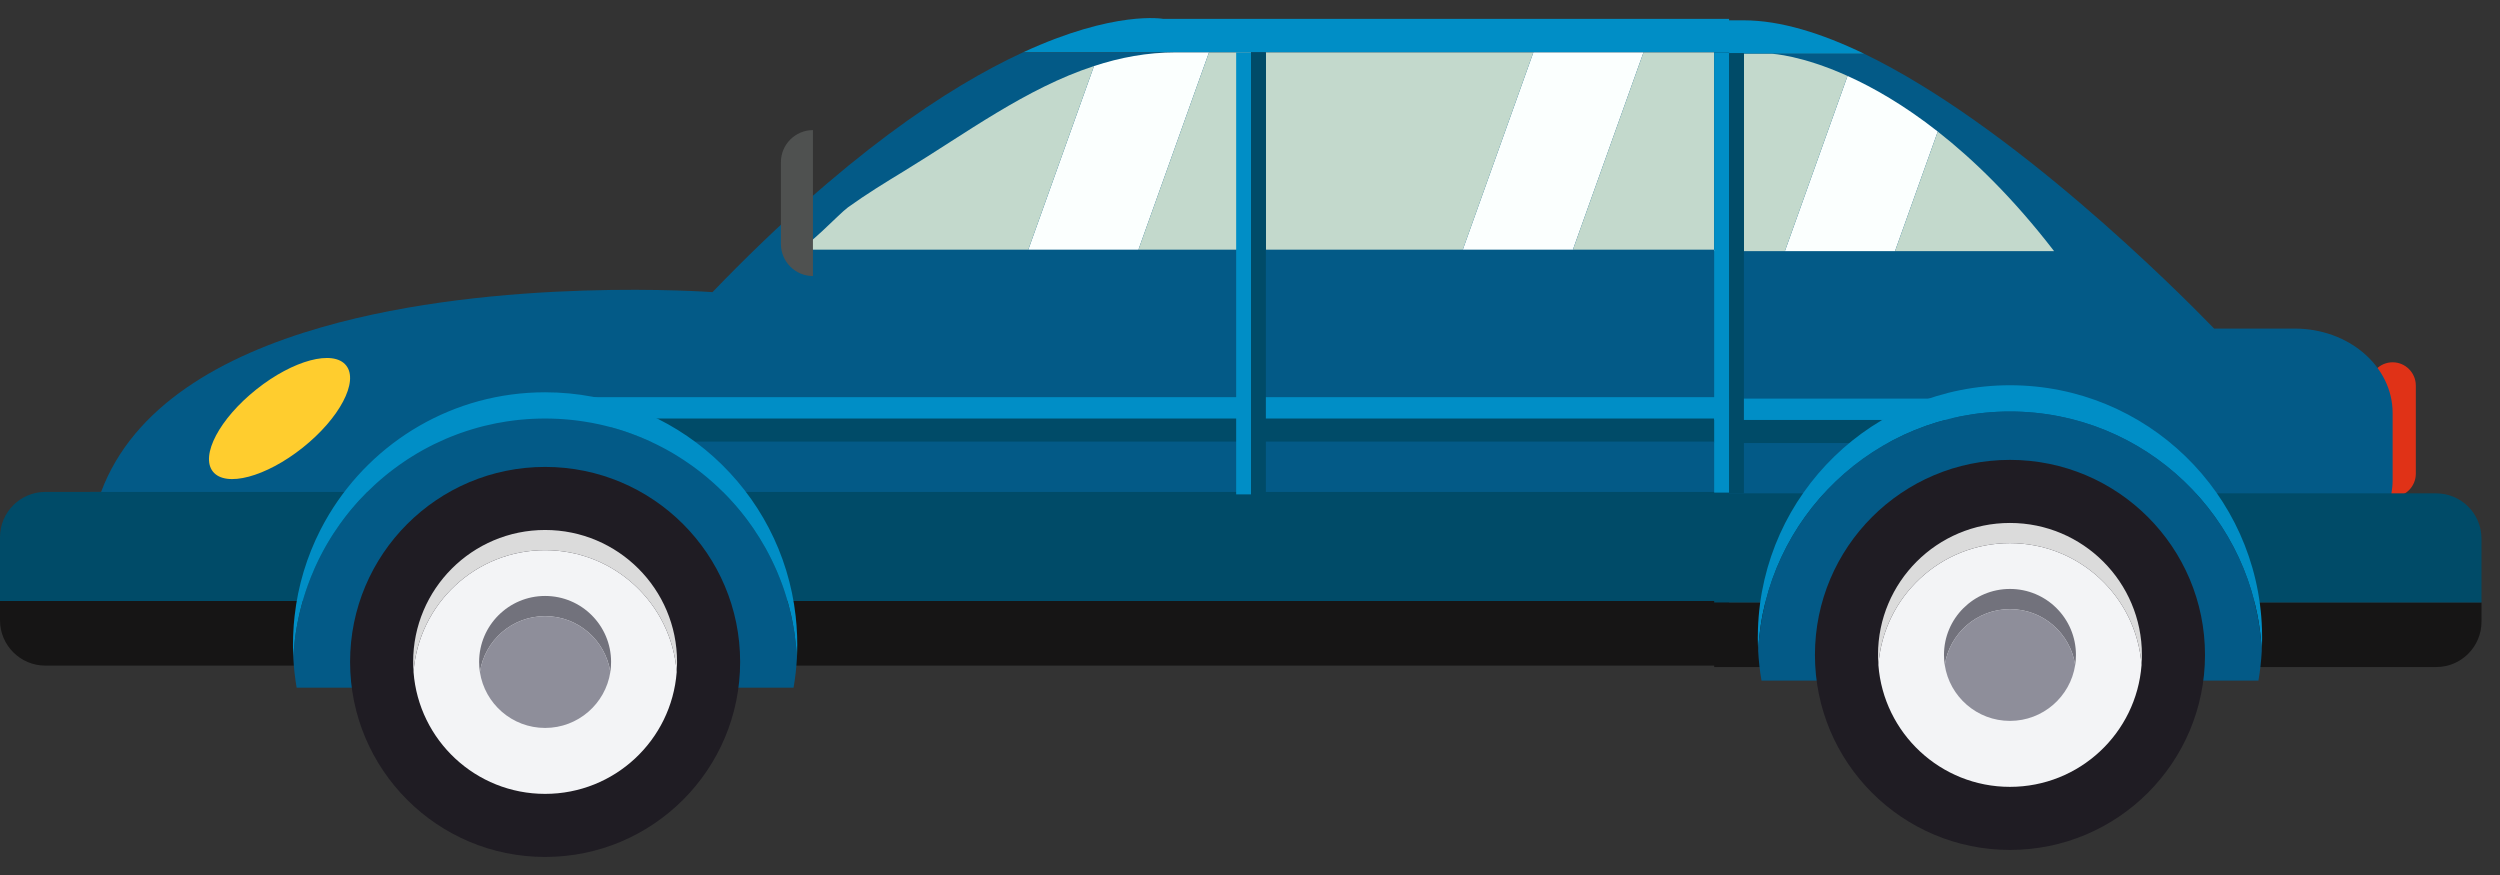 <?xml version="1.0" encoding="UTF-8"?>
<svg width="120px" height="42px" viewBox="0 0 120 42" version="1.1" xmlns="http://www.w3.org/2000/svg" xmlns:xlink="http://www.w3.org/1999/xlink">
    <rect x="0" y="0" width="120" height="42" fill="#333333" stroke="none"/>
    <!-- Generator: Sketch 52.6 (67491) - http://www.bohemiancoding.com/sketch -->
    <title>分组 10</title>
    <desc>Created with Sketch.</desc>
    <g id="图示" stroke="none" stroke-width="1" fill="none" fill-rule="evenodd">
        <g id="交通工具" transform="translate(-80, -226)">
            <g id="分组-10" transform="translate(80, 226)">
                <path d="M114.846,23.854 C115.458,23.854 115.959,23.353 115.959,22.741 L115.959,18.503 C115.959,17.891 115.458,17.39 114.846,17.39 C114.234,17.39 113.734,17.891 113.734,18.503 L113.734,22.741 C113.734,23.353 114.234,23.854 114.846,23.854" id="Fill-63" fill="#E03217"></path>
                <path d="M82.995,0.907 L82.995,2.514 L49.101,2.514 C53.525,0.471 55.842,0.907 55.842,0.907 L82.995,0.907 Z" id="Fill-64" fill="#008EC6"></path>
                <path d="M89.485,2.583 L82.281,2.583 L82.281,0.976 L83.707,0.976 C85.462,0.977 87.441,1.596 89.485,2.583" id="Fill-65" fill="#008EC6"></path>
                <path d="M82.995,2.514 L82.995,27.031 L8.969,27.031 C6.62,27.031 4.673,25.549 4.322,23.612 L4.853,23.612 C6.399,19.478 10.653,17.08 15.456,15.703 C23.964,13.262 34.199,14.023 34.199,14.023 C40.489,7.49 45.495,4.179 49.101,2.514 L82.995,2.514 Z" id="Fill-66" fill="#035A87"></path>
                <path d="M114.846,19.823 L114.846,23.05 C114.846,23.264 114.826,23.476 114.789,23.681 C114.438,25.619 112.493,27.101 110.145,27.101 L82.281,27.101 L82.281,2.583 L89.485,2.583 C96.585,6.013 104.455,13.891 106.279,15.772 L110.145,15.772 C112.742,15.772 114.846,17.585 114.846,19.823" id="Fill-67" fill="#035A87"></path>
                <path d="M82.995,28.848 L82.995,31.949 L2.176,31.949 C0.975,31.949 -0,30.973 -0,29.773 L-0,28.848 L82.995,28.848 Z" id="Fill-68" fill="#161515"></path>
                <path d="M119.112,28.917 L119.112,29.842 C119.112,31.043 118.139,32.018 116.936,32.018 L82.281,32.018 L82.281,28.917 L119.112,28.917 Z" id="Fill-69" fill="#161515"></path>
                <path d="M82.995,23.612 L82.995,28.848 L-0,28.848 L-0,25.787 C-0,24.587 0.975,23.612 2.176,23.612 L82.995,23.612 Z" id="Fill-70" fill="#004B68"></path>
                <path d="M119.112,25.857 L119.112,28.917 L82.281,28.917 L82.281,23.681 L116.936,23.681 C118.139,23.681 119.112,24.656 119.112,25.857" id="Fill-71" fill="#004B68"></path>
                <path d="M49.358,11.984 L54.645,11.984 L58.032,2.514 L56.444,2.514 C55.064,2.514 53.762,2.76 52.512,3.171 L49.358,11.984 Z" id="Fill-72" fill="#FBFFFE"></path>
                <polygon id="Fill-73" fill="#C3D9CC" points="58.032 2.514 54.645 11.984 60.048 11.984 60.048 2.514"></polygon>
                <path d="M38.253,11.984 L49.358,11.984 L52.512,3.171 C49.248,4.237 46.346,6.413 43.4,8.209 C42.486,8.766 41.573,9.325 40.703,9.952 C40.271,10.263 38.682,11.984 38.253,11.984" id="Fill-74" fill="#C3D9CC"></path>
                <polygon id="Fill-75" fill="#FBFFFE" points="70.214 11.984 75.5 11.984 78.888 2.514 73.602 2.514"></polygon>
                <polygon id="Fill-76" fill="#C3D9CC" points="78.888 2.514 75.5 11.984 82.282 11.984 82.282 2.514"></polygon>
                <polygon id="Fill-77" fill="#C3D9CC" points="60.761 2.514 60.761 11.984 70.215 11.984 73.602 2.514"></polygon>
                <polygon id="Fill-78" fill="#C3D9CC" points="82.281 12.054 82.995 12.054 82.995 2.583 82.281 2.583"></polygon>
                <path d="M85.675,12.054 L90.961,12.054 L93.013,6.314 C91.389,5.039 89.911,4.198 88.682,3.645 L85.675,12.054 Z" id="Fill-79" fill="#FBFFFE"></path>
                <path d="M93.013,6.314 L90.961,12.054 L98.596,12.054 C96.649,9.527 94.746,7.673 93.013,6.314" id="Fill-80" fill="#C3D9CC"></path>
                <path d="M83.707,2.583 L83.707,12.054 L85.675,12.054 L88.682,3.645 C86.469,2.647 85.065,2.583 85.065,2.583 L83.707,2.583 Z" id="Fill-81" fill="#C3D9CC"></path>
                <polygon id="Fill-82" fill="#004B68" points="82.994 12.054 83.707 12.054 83.707 2.583 82.994 2.583"></polygon>
                <polygon id="Fill-83" fill="#004B68" points="82.281 11.985 82.995 11.985 82.995 2.514 82.281 2.514"></polygon>
                <polygon id="Fill-84" fill="#004B68" points="60.048 11.984 60.761 11.984 60.761 2.514 60.048 2.514"></polygon>
                <polygon id="Fill-85" fill="#004B68" points="29.332 21.196 82.995 21.196 82.995 19.91 29.332 19.91"></polygon>
                <polygon id="Fill-86" fill="#004B68" points="82.281 21.265 93.685 21.265 93.685 19.979 82.281 19.979"></polygon>
                <polygon id="Fill-87" fill="#008EC6" points="27.965 20.089 82.995 20.089 82.995 19.064 27.965 19.064"></polygon>
                <polygon id="Fill-88" fill="#008EC6" points="82.281 20.158 93.685 20.158 93.685 19.133 82.281 19.133"></polygon>
                <path d="M12.304,18.692 C10.538,20.099 9.605,21.865 10.22,22.637 C10.835,23.409 12.765,22.894 14.531,21.487 C16.297,20.08 17.23,18.314 16.615,17.542 C16,16.77 14.07,17.285 12.304,18.692" id="Fill-89" fill="#FFCD2E"></path>
                <polygon id="Fill-90" fill="#004B68" points="60.048 23.766 60.761 23.766 60.761 2.549 60.048 2.549"></polygon>
                <polygon id="Fill-91" fill="#008EC6" points="59.336 23.73 60.048 23.73 60.048 2.514 59.336 2.514"></polygon>
                <polygon id="Fill-92" fill="#004B68" points="82.994 23.681 83.707 23.681 83.707 2.549 82.994 2.549"></polygon>
                <polygon id="Fill-93" fill="#008EC6" points="82.281 23.645 82.993 23.645 82.993 2.514 82.281 2.514"></polygon>
                <path d="M38.252,31.586 C38.225,32.069 38.172,32.543 38.091,33.007 L14.239,33.007 C14.159,32.538 14.104,32.061 14.079,31.574 C14.4,25.176 19.689,20.09 26.165,20.09 C32.647,20.09 37.939,25.183 38.252,31.586" id="Fill-94" fill="#035A87"></path>
                <path d="M35.527,31.773 C35.527,36.943 31.336,41.134 26.166,41.134 C20.995,41.134 16.804,36.943 16.804,31.773 C16.804,26.603 20.995,22.412 26.166,22.412 C31.336,22.412 35.527,26.603 35.527,31.773" id="Fill-95" fill="#1F1C23"></path>
                <path d="M32.499,31.773 C32.499,31.935 32.494,32.096 32.481,32.255 C32.232,28.984 29.5,26.408 26.165,26.408 C22.831,26.408 20.099,28.984 19.849,32.255 C19.837,32.096 19.831,31.935 19.831,31.773 C19.831,28.275 22.668,25.439 26.165,25.439 C29.664,25.439 32.499,28.275 32.499,31.773" id="Fill-96" fill="#DBDBDB"></path>
                <path d="M32.481,32.255 L32.481,32.261 C32.232,35.531 29.5,38.106 26.165,38.106 C22.832,38.106 20.099,35.531 19.85,32.261 L19.85,32.255 C20.099,28.984 22.832,26.408 26.165,26.408 C29.5,26.408 32.232,28.984 32.481,32.255" id="Fill-97" fill="#F3F4F6"></path>
                <path d="M29.332,31.773 C29.332,31.938 29.32,32.1 29.296,32.258 C29.063,30.739 27.75,29.575 26.165,29.575 C24.581,29.575 23.268,30.739 23.035,32.258 C23.011,32.1 22.998,31.938 22.998,31.773 C22.998,30.024 24.417,28.606 26.165,28.606 C27.915,28.606 29.332,30.024 29.332,31.773" id="Fill-98" fill="#72727C"></path>
                <path d="M29.296,32.258 C29.063,33.777 27.75,34.941 26.165,34.941 C24.581,34.941 23.268,33.777 23.035,32.258 C23.268,30.739 24.581,29.575 26.165,29.575 C27.75,29.575 29.063,30.739 29.296,32.258" id="Fill-99" fill="#8E8E9A"></path>
                <path d="M108.582,30.595 C108.582,30.814 108.576,31.033 108.565,31.249 C108.252,24.845 102.96,19.752 96.478,19.752 C90.001,19.752 84.713,24.839 84.392,31.236 C84.381,31.024 84.374,30.811 84.374,30.595 C84.374,30.463 84.376,30.332 84.382,30.201 C84.589,23.698 89.926,18.492 96.478,18.492 C103.031,18.492 108.368,23.698 108.575,30.201 C108.581,30.332 108.582,30.463 108.582,30.595" id="Fill-100" fill="#008EC6"></path>
                <path d="M108.565,31.249 C108.538,31.731 108.485,32.205 108.404,32.67 L84.552,32.67 C84.472,32.2 84.417,31.723 84.392,31.236 C84.713,24.839 90.002,19.752 96.478,19.752 C102.96,19.752 108.252,24.845 108.565,31.249" id="Fill-101" fill="#035A87"></path>
                <path d="M105.84,31.436 C105.84,36.606 101.649,40.797 96.479,40.797 C91.308,40.797 87.117,36.606 87.117,31.436 C87.117,26.266 91.308,22.074 96.479,22.074 C101.649,22.074 105.84,26.266 105.84,31.436" id="Fill-102" fill="#1F1C23"></path>
                <path d="M102.812,31.436 C102.812,31.598 102.807,31.759 102.794,31.918 C102.545,28.647 99.813,26.071 96.478,26.071 C93.144,26.071 90.411,28.647 90.162,31.918 C90.15,31.759 90.144,31.598 90.144,31.436 C90.144,27.938 92.981,25.102 96.478,25.102 C99.977,25.102 102.812,27.938 102.812,31.436" id="Fill-103" fill="#DBDBDB"></path>
                <path d="M102.794,31.918 L102.794,31.923 C102.545,35.193 99.813,37.769 96.478,37.769 C93.145,37.769 90.411,35.193 90.163,31.923 L90.163,31.918 C90.411,28.647 93.145,26.071 96.478,26.071 C99.813,26.071 102.545,28.647 102.794,31.918" id="Fill-104" fill="#F3F4F6"></path>
                <path d="M99.645,31.436 C99.645,31.601 99.633,31.762 99.609,31.92 C99.376,30.401 98.063,29.238 96.478,29.238 C94.894,29.238 93.581,30.401 93.348,31.92 C93.324,31.762 93.311,31.601 93.311,31.436 C93.311,29.686 94.73,28.269 96.478,28.269 C98.228,28.269 99.645,29.686 99.645,31.436" id="Fill-105" fill="#72727C"></path>
                <path d="M99.609,31.92 C99.376,33.439 98.063,34.603 96.478,34.603 C94.894,34.603 93.581,33.439 93.348,31.92 C93.581,30.401 94.894,29.238 96.478,29.238 C98.063,29.238 99.376,30.401 99.609,31.92" id="Fill-106" fill="#8E8E9A"></path>
                <path d="M38.269,30.932 C38.269,31.152 38.263,31.37 38.253,31.587 C38.234,31.196 38.195,30.811 38.14,30.432 C38.136,30.407 38.133,30.381 38.129,30.356 C38.118,30.286 38.107,30.216 38.094,30.146 C38.063,29.954 38.026,29.764 37.984,29.575 C37.977,29.544 37.971,29.514 37.963,29.482 C37.949,29.417 37.933,29.352 37.916,29.287 C37.905,29.238 37.892,29.19 37.879,29.141 C37.861,29.068 37.841,28.996 37.822,28.925 C37.805,28.864 37.787,28.803 37.769,28.743 C37.757,28.702 37.745,28.66 37.731,28.62 C37.722,28.586 37.711,28.553 37.7,28.52 C37.684,28.468 37.668,28.416 37.65,28.365 C37.639,28.328 37.626,28.292 37.614,28.256 C37.597,28.208 37.58,28.159 37.563,28.11 C37.534,28.032 37.506,27.955 37.476,27.878 C37.448,27.804 37.42,27.73 37.389,27.657 C37.319,27.481 37.244,27.307 37.164,27.135 C37.141,27.084 37.117,27.033 37.092,26.983 C37.072,26.94 37.053,26.897 37.031,26.856 C37.022,26.837 37.013,26.818 37.003,26.8 C36.97,26.733 36.937,26.667 36.903,26.603 C36.894,26.586 36.886,26.569 36.876,26.552 C36.847,26.494 36.815,26.436 36.783,26.379 C36.766,26.347 36.749,26.314 36.73,26.282 C36.554,25.968 36.364,25.662 36.161,25.365 C36.108,25.287 36.054,25.21 35.998,25.134 C35.951,25.066 35.901,24.999 35.85,24.932 C35.83,24.905 35.81,24.878 35.789,24.851 C35.758,24.81 35.727,24.769 35.694,24.729 C35.67,24.696 35.644,24.664 35.618,24.633 C35.579,24.583 35.539,24.534 35.499,24.486 C35.49,24.475 35.48,24.463 35.47,24.452 C35.419,24.389 35.366,24.327 35.312,24.265 C35.305,24.257 35.299,24.25 35.292,24.243 C35.248,24.192 35.202,24.141 35.157,24.091 C34.847,23.747 34.52,23.421 34.173,23.116 C34.125,23.074 34.076,23.031 34.027,22.991 C34.003,22.97 33.979,22.949 33.956,22.929 C33.909,22.89 33.862,22.851 33.815,22.813 C33.798,22.798 33.782,22.785 33.764,22.771 C33.722,22.737 33.68,22.703 33.637,22.669 C33.604,22.644 33.57,22.617 33.536,22.592 C33.491,22.557 33.446,22.522 33.399,22.488 C33.332,22.437 33.265,22.388 33.196,22.339 C33.071,22.25 32.944,22.162 32.815,22.078 C32.733,22.024 32.65,21.971 32.566,21.919 C32.508,21.882 32.449,21.846 32.389,21.809 C32.368,21.797 32.348,21.785 32.327,21.772 C32.271,21.739 32.213,21.706 32.156,21.673 C32.145,21.667 32.133,21.66 32.121,21.653 C32.06,21.619 32,21.586 31.939,21.552 C31.915,21.539 31.891,21.526 31.867,21.514 C31.81,21.483 31.751,21.452 31.693,21.423 C31.685,21.418 31.676,21.414 31.668,21.411 C31.609,21.379 31.548,21.349 31.488,21.319 C31.459,21.305 31.429,21.29 31.398,21.277 C31.342,21.248 31.286,21.222 31.229,21.196 C30.921,21.054 30.604,20.924 30.282,20.807 C30.22,20.785 30.159,20.763 30.098,20.743 C30.065,20.731 30.033,20.72 30.001,20.709 C29.945,20.691 29.89,20.673 29.833,20.655 C29.809,20.647 29.784,20.64 29.761,20.632 C29.707,20.616 29.653,20.599 29.6,20.583 C29.557,20.571 29.514,20.558 29.47,20.546 C29.424,20.532 29.379,20.52 29.333,20.507 C29.306,20.5 29.278,20.493 29.249,20.486 C29.184,20.468 29.117,20.451 29.051,20.436 C28.966,20.415 28.882,20.395 28.798,20.376 C28.541,20.319 28.282,20.27 28.018,20.231 C27.957,20.22 27.896,20.212 27.834,20.204 C27.794,20.197 27.754,20.192 27.713,20.188 C27.673,20.182 27.632,20.178 27.592,20.173 C27.543,20.166 27.494,20.161 27.445,20.157 C27.393,20.15 27.34,20.145 27.287,20.141 C27.227,20.135 27.168,20.13 27.109,20.126 C27.09,20.123 27.072,20.122 27.054,20.121 C26.977,20.115 26.9,20.111 26.822,20.107 C26.798,20.106 26.773,20.104 26.748,20.103 C26.655,20.098 26.561,20.095 26.468,20.093 C26.367,20.09 26.266,20.089 26.165,20.089 C26.064,20.089 25.963,20.09 25.862,20.093 C25.768,20.095 25.674,20.098 25.581,20.103 C25.558,20.104 25.535,20.105 25.513,20.107 C25.433,20.111 25.354,20.115 25.275,20.121 C25.259,20.122 25.245,20.123 25.23,20.126 C25.164,20.13 25.098,20.135 25.033,20.142 C24.988,20.145 24.944,20.149 24.899,20.155 C24.842,20.161 24.785,20.167 24.729,20.174 C24.692,20.178 24.657,20.182 24.622,20.187 C24.575,20.192 24.528,20.198 24.482,20.207 C24.431,20.212 24.381,20.219 24.33,20.227 C23.974,20.282 23.624,20.351 23.28,20.436 C23.236,20.446 23.193,20.456 23.15,20.468 C23.083,20.485 23.018,20.502 22.951,20.521 C22.949,20.521 22.948,20.521 22.947,20.522 C22.862,20.545 22.776,20.57 22.692,20.596 C22.675,20.6 22.66,20.604 22.644,20.61 C22.563,20.633 22.483,20.659 22.403,20.686 C22.4,20.686 22.396,20.688 22.394,20.689 C22.311,20.716 22.229,20.744 22.147,20.773 C22.133,20.777 22.12,20.781 22.107,20.786 C22.044,20.809 21.98,20.832 21.918,20.856 C21.555,20.991 21.201,21.144 20.857,21.312 C20.792,21.344 20.726,21.376 20.662,21.41 C20.652,21.415 20.644,21.419 20.635,21.424 C20.584,21.449 20.533,21.476 20.483,21.504 C20.435,21.529 20.386,21.555 20.339,21.581 C20.316,21.594 20.293,21.606 20.271,21.619 C20.229,21.643 20.186,21.667 20.144,21.691 C20.093,21.72 20.044,21.749 19.994,21.778 C19.981,21.786 19.97,21.793 19.958,21.8 C19.893,21.839 19.828,21.878 19.765,21.919 C19.702,21.957 19.641,21.997 19.579,22.036 C19.529,22.069 19.479,22.101 19.431,22.135 C19.261,22.249 19.094,22.366 18.932,22.488 C18.887,22.52 18.844,22.553 18.801,22.588 C18.763,22.615 18.727,22.644 18.691,22.672 C18.627,22.722 18.565,22.773 18.502,22.824 C18.466,22.853 18.429,22.883 18.394,22.914 C18.357,22.945 18.319,22.977 18.282,23.009 C18.249,23.036 18.217,23.064 18.185,23.094 C18.156,23.119 18.125,23.145 18.096,23.172 C18.056,23.207 18.015,23.244 17.975,23.282 C17.725,23.512 17.484,23.752 17.254,24.002 C17.22,24.039 17.187,24.076 17.154,24.113 C17.119,24.151 17.086,24.188 17.054,24.226 C17.037,24.246 17.019,24.265 17.004,24.284 C16.958,24.336 16.914,24.388 16.871,24.44 C16.856,24.458 16.841,24.475 16.828,24.492 C16.792,24.534 16.759,24.576 16.726,24.617 C16.687,24.665 16.649,24.713 16.611,24.762 C16.57,24.815 16.529,24.868 16.49,24.922 C16.453,24.969 16.418,25.016 16.384,25.064 C16.357,25.099 16.332,25.134 16.307,25.17 C16.207,25.309 16.111,25.451 16.018,25.594 C15.966,25.673 15.916,25.753 15.866,25.833 C15.816,25.913 15.768,25.994 15.72,26.075 C15.678,26.147 15.636,26.22 15.596,26.293 C15.56,26.356 15.525,26.42 15.491,26.484 C15.455,26.551 15.421,26.617 15.386,26.685 C15.349,26.756 15.313,26.828 15.279,26.9 C15.246,26.967 15.214,27.035 15.182,27.102 C15.158,27.153 15.136,27.204 15.113,27.255 C15.047,27.401 14.985,27.549 14.925,27.699 C14.873,27.827 14.824,27.957 14.778,28.087 C14.754,28.155 14.73,28.221 14.707,28.289 L14.688,28.345 C14.662,28.421 14.638,28.498 14.614,28.574 C14.588,28.656 14.563,28.738 14.539,28.822 C14.515,28.904 14.492,28.987 14.471,29.07 C14.449,29.152 14.428,29.234 14.407,29.316 C14.405,29.326 14.403,29.337 14.4,29.347 C14.382,29.421 14.365,29.497 14.349,29.572 C14.348,29.573 14.348,29.574 14.348,29.575 C14.325,29.677 14.304,29.78 14.284,29.883 C14.272,29.945 14.26,30.006 14.25,30.067 C14.246,30.088 14.242,30.11 14.238,30.131 C14.225,30.21 14.211,30.289 14.2,30.368 C14.197,30.389 14.194,30.411 14.191,30.432 C14.186,30.458 14.183,30.484 14.18,30.51 C14.17,30.577 14.161,30.645 14.153,30.714 C14.119,30.997 14.094,31.284 14.079,31.573 C14.068,31.361 14.062,31.149 14.062,30.932 C14.062,30.8 14.064,30.67 14.07,30.539 C14.071,30.503 14.072,30.467 14.075,30.432 C14.086,30.143 14.107,29.857 14.14,29.575 C14.303,28.1 14.733,26.706 15.378,25.439 C15.509,25.181 15.651,24.928 15.799,24.682 C17.918,21.175 21.768,18.83 26.165,18.83 C32.391,18.83 37.519,23.529 38.192,29.575 C38.224,29.857 38.246,30.143 38.257,30.432 C38.26,30.467 38.261,30.503 38.262,30.539 C38.268,30.67 38.269,30.8 38.269,30.932" id="Fill-107" fill="#008EC6"></path>
                <path d="M37.484,7.782 L37.484,11.714 C37.484,12.559 38.175,13.25 39.021,13.25 L39.021,6.245 C38.598,6.245 38.214,6.418 37.935,6.696 C37.656,6.975 37.484,7.359 37.484,7.782" id="Fill-108" fill="#4F5150"></path>
            </g>
        </g>
    </g>
</svg>